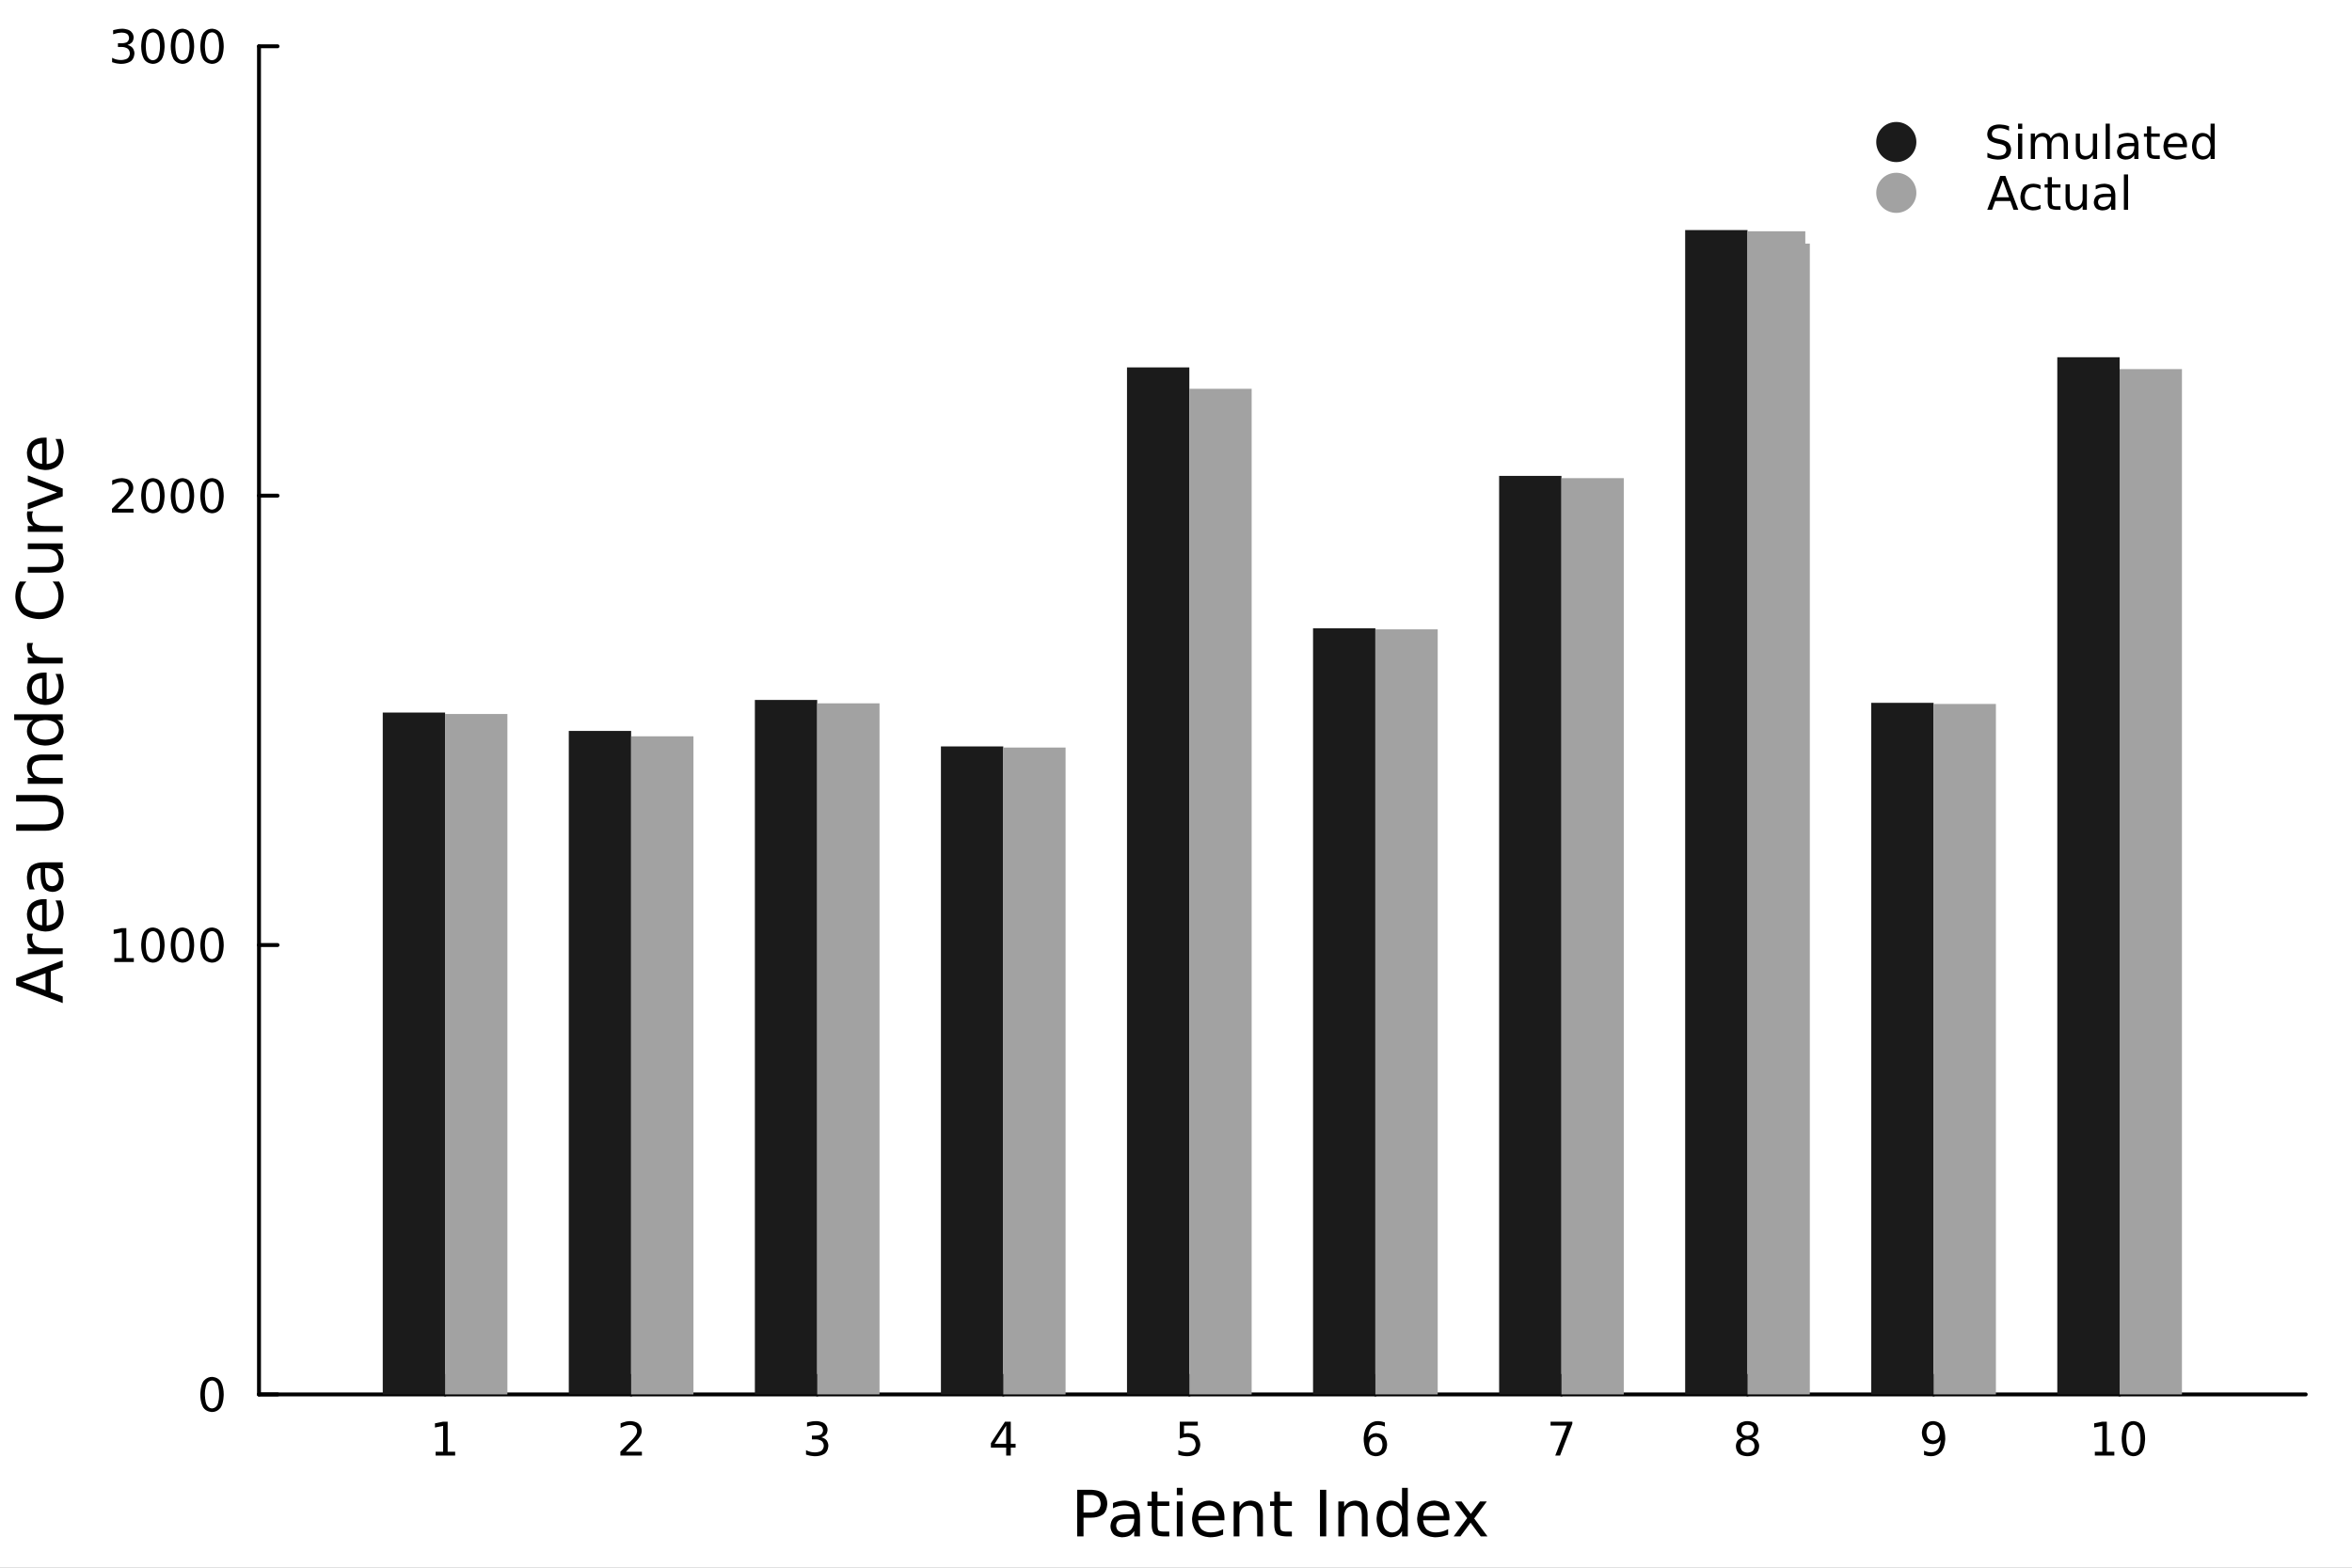 <svg xmlns="http://www.w3.org/2000/svg" xmlns:xlink="http://www.w3.org/1999/xlink" version="1.1" width="600pt" height="400pt" viewBox="0 0 600 400">
<rect x="0" y="0" width="600" height="400" fill="#808080" stroke="none"/>
<defs>
<clipPath id="clip_0">
<path transform="matrix(1,0,0,-1,0,400)" d="M0 0H600V400H0Z"/>
</clipPath>
<clipPath id="clip_1">
<path transform="matrix(1,0,0,-1,0,400)" d="M0 0H600V600H0Z"/>
</clipPath>
<clipPath id="clip_2">
<path transform="matrix(1,0,0,-1,0,400)" d="M0 0H600V600H0Z"/>
</clipPath>
<clipPath id="clip_3">
<path transform="matrix(1,0,0,-1,0,400)" d="M66.07 44.21H588.19V388.19H66.07Z"/>
</clipPath>
<clipPath id="clip_4">
<path transform="matrix(1,0,0,-1,0,400)" d="M66.07 44.21H588.19V388.19H66.07Z"/>
</clipPath>
<clipPath id="clip_5">
<path transform="matrix(1,0,0,-1,0,400)" d="M66.07 44.21H588.19V388.19H66.07Z"/>
</clipPath>
<clipPath id="clip_6">
<path transform="matrix(1,0,0,-1,0,400)" d="M66.07 44.21H588.19V388.19H66.07Z"/>
</clipPath>
<clipPath id="clip_7">
<path transform="matrix(1,0,0,-1,0,400)" d="M66.07 44.21H588.19V388.19H66.07Z"/>
</clipPath>
<clipPath id="clip_8">
<path transform="matrix(1,0,0,-1,0,400)" d="M66.07 44.21H588.19V388.19H66.07Z"/>
</clipPath>
<clipPath id="clip_9">
<path transform="matrix(1,0,0,-1,0,400)" d="M66.07 44.21H588.19V388.19H66.07Z"/>
</clipPath>
<clipPath id="clip_10">
<path transform="matrix(1,0,0,-1,0,400)" d="M66.07 44.21H588.19V388.19H66.07Z"/>
</clipPath>
<clipPath id="clip_11">
<path transform="matrix(1,0,0,-1,0,400)" d="M66.07 44.21H588.19V388.19H66.07Z"/>
</clipPath>
<clipPath id="clip_12">
<path transform="matrix(1,0,0,-1,0,400)" d="M66.07 44.21H588.19V388.19H66.07Z"/>
</clipPath>
<clipPath id="clip_13">
<path transform="matrix(1,0,0,-1,0,400)" d="M66.07 44.21H588.19V388.19H66.07Z"/>
</clipPath>
<clipPath id="clip_14">
<path transform="matrix(1,0,0,-1,0,400)" d="M66.07 44.21H588.19V388.19H66.07Z"/>
</clipPath>
<clipPath id="clip_15">
<path transform="matrix(1,0,0,-1,0,400)" d="M66.07 44.21H588.19V388.19H66.07Z"/>
</clipPath>
<clipPath id="clip_16">
<path transform="matrix(1,0,0,-1,0,400)" d="M66.07 44.21H588.19V388.19H66.07Z"/>
</clipPath>
<clipPath id="clip_17">
<path transform="matrix(1,0,0,-1,0,400)" d="M66.07 44.21H588.19V388.19H66.07Z"/>
</clipPath>
<clipPath id="clip_18">
<path transform="matrix(1,0,0,-1,0,400)" d="M66.07 44.21H588.19V388.19H66.07Z"/>
</clipPath>
<clipPath id="clip_19">
<path transform="matrix(1,0,0,-1,0,400)" d="M66.07 44.21H588.19V388.19H66.07Z"/>
</clipPath>
<clipPath id="clip_20">
<path transform="matrix(1,0,0,-1,0,400)" d="M66.07 44.21H588.19V388.19H66.07Z"/>
</clipPath>
<clipPath id="clip_21">
<path transform="matrix(1,0,0,-1,0,400)" d="M66.07 44.21H588.19V388.19H66.07Z"/>
</clipPath>
<clipPath id="clip_22">
<path transform="matrix(1,0,0,-1,0,400)" d="M66.07 44.21H588.19V388.19H66.07Z"/>
</clipPath>
<clipPath id="clip_23">
<path transform="matrix(1,0,0,-1,0,400)" d="M0 0H600V600H0Z"/>
</clipPath>
</defs>
<g clip-path="url(#clip_0)">
<g clip-path="url(#clip_1)">
<path transform="matrix(1,0,0,-1,0,400)" d="M0 0H600V400H0" fill="#ffffff" fill-rule="evenodd"/>
</g>
<g clip-path="url(#clip_2)">
<path transform="matrix(1,0,0,-1,0,400)" d="M66.07 44.21H588.19V388.19H66.07" fill="#ffffff" fill-rule="evenodd"/>
</g>
<path transform="matrix(1,0,0,-1,0,400)" stroke-width="1" stroke-linecap="round" stroke-linejoin="round" fill="none" stroke="#000000" d="M66.07 44.21H588.19"/>
<path transform="matrix(1,0,0,-1,0,400)" stroke-width="1" stroke-linecap="round" stroke-linejoin="round" fill="none" stroke="#000000" d="M113.54 44.21V48.93"/>
<path transform="matrix(1,0,0,-1,0,400)" stroke-width="1" stroke-linecap="round" stroke-linejoin="round" fill="none" stroke="#000000" d="M161 44.21V48.93"/>
<path transform="matrix(1,0,0,-1,0,400)" stroke-width="1" stroke-linecap="round" stroke-linejoin="round" fill="none" stroke="#000000" d="M208.47 44.21V48.93"/>
<path transform="matrix(1,0,0,-1,0,400)" stroke-width="1" stroke-linecap="round" stroke-linejoin="round" fill="none" stroke="#000000" d="M255.93 44.21V48.93"/>
<path transform="matrix(1,0,0,-1,0,400)" stroke-width="1" stroke-linecap="round" stroke-linejoin="round" fill="none" stroke="#000000" d="M303.4 44.21V48.93"/>
<path transform="matrix(1,0,0,-1,0,400)" stroke-width="1" stroke-linecap="round" stroke-linejoin="round" fill="none" stroke="#000000" d="M350.86 44.21V48.93"/>
<path transform="matrix(1,0,0,-1,0,400)" stroke-width="1" stroke-linecap="round" stroke-linejoin="round" fill="none" stroke="#000000" d="M398.33 44.21V48.93"/>
<path transform="matrix(1,0,0,-1,0,400)" stroke-width="1" stroke-linecap="round" stroke-linejoin="round" fill="none" stroke="#000000" d="M445.79 44.21V48.93"/>
<path transform="matrix(1,0,0,-1,0,400)" stroke-width="1" stroke-linecap="round" stroke-linejoin="round" fill="none" stroke="#000000" d="M493.26 44.21V48.93"/>
<path transform="matrix(1,0,0,-1,0,400)" stroke-width="1" stroke-linecap="round" stroke-linejoin="round" fill="none" stroke="#000000" d="M540.72 44.21V48.93"/>
<path transform="matrix(1,0,0,-1,0,400)" d="M111.13 29.59H113.04V36.18L110.96 35.76V36.83L113.03 37.25H114.2V29.59H116.11V28.61H111.13V29.59Z"/>
<path transform="matrix(1,0,0,-1,0,400)" d="M159.67 29.59H163.75V28.61H158.26V29.59C158.26 29.59 158.92 30.28 160.07 31.43 160.07 31.43 161.22 32.6 161.52 32.93 161.52 32.93 162.08 33.56 162.3 34 162.3 34 162.52 34.44 162.52 34.86 162.52 34.86 162.52 35.55 162.04 35.98 162.04 35.98 161.56 36.42 160.78 36.42 160.78 36.42 160.23 36.42 159.62 36.23 159.62 36.23 159.01 36.04 158.32 35.65V36.83C158.32 36.83 159.02 37.11 159.64 37.26 159.64 37.26 160.25 37.4 160.76 37.4 160.76 37.4 162.1 37.4 162.9 36.73 162.9 36.73 163.7 36.06 163.7 34.94 163.7 34.94 163.7 34.4 163.5 33.92 163.5 33.92 163.3 33.45 162.77 32.8 162.77 32.8 162.63 32.63 161.85 31.83 161.85 31.83 161.08 31.03 159.67 29.59Z"/>
<path transform="matrix(1,0,0,-1,0,400)" d="M209.53 33.26C209.53 33.26 210.37 33.08 210.84 32.52 210.84 32.52 211.31 31.95 211.31 31.12 211.31 31.12 211.31 29.84 210.43 29.14 210.43 29.14 209.55 28.44 207.93 28.44 207.93 28.44 207.39 28.44 206.81 28.55 206.81 28.55 206.24 28.65 205.62 28.87V29.99C205.62 29.99 206.11 29.71 206.69 29.57 206.69 29.57 207.27 29.42 207.9 29.42 207.9 29.42 209 29.42 209.57 29.86 209.57 29.86 210.15 30.29 210.15 31.12 210.15 31.12 210.15 31.88 209.61 32.31 209.61 32.31 209.08 32.74 208.12 32.74H207.12V33.7H208.17C208.17 33.7 209.03 33.7 209.49 34.04 209.49 34.04 209.95 34.39 209.95 35.04 209.95 35.04 209.95 35.71 209.47 36.06 209.47 36.06 209 36.42 208.12 36.42 208.12 36.42 207.64 36.42 207.09 36.31 207.09 36.31 206.54 36.21 205.88 35.99V37.03C205.88 37.03 206.55 37.22 207.13 37.31 207.13 37.31 207.71 37.4 208.23 37.4 208.23 37.4 209.56 37.4 210.33 36.79 210.33 36.79 211.11 36.19 211.11 35.16 211.11 35.16 211.11 34.44 210.7 33.95 210.7 33.95 210.29 33.45 209.53 33.26Z"/>
<path transform="matrix(1,0,0,-1,0,400)" d="M256.68 36.23 253.73 31.61H256.68V36.23M256.38 37.25H257.85V31.61H259.08V30.64H257.85V28.61H256.68V30.64H252.78V31.77L256.38 37.25Z"/>
<path transform="matrix(1,0,0,-1,0,400)" d="M300.97 37.25H305.56V36.26H302.04V34.14C302.04 34.14 302.29 34.23 302.55 34.27 302.55 34.27 302.8 34.32 303.06 34.32 303.06 34.32 304.5 34.32 305.35 33.52 305.35 33.52 306.19 32.73 306.19 31.38 306.19 31.38 306.19 29.98 305.32 29.21 305.32 29.21 304.46 28.44 302.88 28.44 302.88 28.44 302.33 28.44 301.77 28.53 301.77 28.53 301.2 28.62 300.6 28.81V29.98C300.6 29.98 301.12 29.7 301.68 29.56 301.68 29.56 302.23 29.42 302.85 29.42 302.85 29.42 303.85 29.42 304.44 29.95 304.44 29.95 305.02 30.47 305.02 31.38 305.02 31.38 305.02 32.28 304.44 32.81 304.44 32.81 303.85 33.33 302.85 33.33 302.85 33.33 302.39 33.33 301.92 33.23 301.92 33.23 301.45 33.12 300.97 32.9V37.25Z"/>
<path transform="matrix(1,0,0,-1,0,400)" d="M350.96 33.39C350.96 33.39 350.18 33.39 349.71 32.85 349.71 32.85 349.26 32.31 349.26 31.38 349.26 31.38 349.26 30.45 349.71 29.9 349.71 29.9 350.18 29.36 350.96 29.36 350.96 29.36 351.75 29.36 352.21 29.9 352.21 29.9 352.67 30.45 352.67 31.38 352.67 31.38 352.67 32.31 352.21 32.85 352.21 32.85 351.75 33.39 350.96 33.39M353.28 37.05V35.99C353.28 35.99 352.85 36.2 352.39 36.31 352.39 36.31 351.95 36.42 351.51 36.42 351.51 36.42 350.35 36.42 349.74 35.64 349.74 35.64 349.13 34.86 349.04 33.28 349.04 33.28 349.38 33.78 349.9 34.04 349.9 34.04 350.41 34.32 351.03 34.32 351.03 34.32 352.34 34.32 353.09 33.52 353.09 33.52 353.85 32.74 353.85 31.38 353.85 31.38 353.85 30.05 353.06 29.24 353.06 29.24 352.27 28.44 350.96 28.44 350.96 28.44 349.47 28.44 348.67 29.58 348.67 29.58 347.88 30.73 347.88 32.92 347.88 32.92 347.88 34.96 348.85 36.18 348.85 36.18 349.82 37.4 351.46 37.4 351.46 37.4 351.9 37.4 352.35 37.31 352.35 37.31 352.8 37.23 353.28 37.05Z"/>
<path transform="matrix(1,0,0,-1,0,400)" d="M395.55 37.25H401.11V36.75L397.97 28.61H396.75L399.7 36.26H395.55V37.25Z"/>
<path transform="matrix(1,0,0,-1,0,400)" d="M445.79 32.71C445.79 32.71 444.96 32.71 444.48 32.26 444.48 32.26 444.01 31.82 444.01 31.04 444.01 31.04 444.01 30.25 444.48 29.81 444.48 29.81 444.96 29.36 445.79 29.36 445.79 29.36 446.63 29.36 447.11 29.81 447.11 29.81 447.59 30.26 447.59 31.04 447.59 31.04 447.59 31.82 447.11 32.26 447.11 32.26 446.63 32.71 445.79 32.71M444.62 33.21C444.62 33.21 443.87 33.39 443.45 33.91 443.45 33.91 443.03 34.42 443.03 35.16 443.03 35.16 443.03 36.2 443.77 36.8 443.77 36.8 444.51 37.4 445.79 37.4 445.79 37.4 447.08 37.4 447.82 36.8 447.82 36.8 448.55 36.2 448.55 35.16 448.55 35.16 448.55 34.42 448.13 33.91 448.13 33.91 447.71 33.39 446.97 33.21 446.97 33.21 447.81 33.01 448.28 32.44 448.28 32.44 448.76 31.86 448.76 31.04 448.76 31.04 448.76 29.78 447.99 29.11 447.99 29.11 447.22 28.44 445.79 28.44 445.79 28.44 444.36 28.44 443.59 29.11 443.59 29.11 442.83 29.78 442.83 31.04 442.83 31.04 442.83 31.86 443.3 32.44 443.3 32.44 443.78 33.01 444.62 33.21M444.2 35.05C444.2 35.05 444.2 34.38 444.61 34 444.61 34 445.04 33.63 445.79 33.63 445.79 33.63 446.55 33.63 446.97 34 446.97 34 447.4 34.38 447.4 35.05 447.4 35.05 447.4 35.72 446.97 36.1 446.97 36.1 446.55 36.48 445.79 36.48 445.79 36.48 445.04 36.48 444.61 36.1 444.61 36.1 444.2 35.72 444.2 35.05Z"/>
<path transform="matrix(1,0,0,-1,0,400)" d="M490.83 28.78V29.85C490.83 29.85 491.27 29.64 491.73 29.53 491.73 29.53 492.18 29.42 492.61 29.42 492.61 29.42 493.77 29.42 494.38 30.2 494.38 30.2 494.99 30.98 495.08 32.56 495.08 32.56 494.74 32.07 494.23 31.8 494.23 31.8 493.71 31.53 493.08 31.53 493.08 31.53 491.79 31.53 491.03 32.31 491.03 32.31 490.28 33.1 490.28 34.46 490.28 34.46 490.28 35.79 491.07 36.6 491.07 36.6 491.85 37.4 493.16 37.4 493.16 37.4 494.66 37.4 495.45 36.25 495.45 36.25 496.24 35.1 496.24 32.92 496.24 32.92 496.24 30.87 495.27 29.65 495.27 29.65 494.3 28.44 492.66 28.44 492.66 28.44 492.22 28.44 491.77 28.52 491.77 28.52 491.32 28.61 490.83 28.78M493.16 32.45C493.16 32.45 493.95 32.45 494.4 32.99 494.4 32.99 494.87 33.52 494.87 34.46 494.87 34.46 494.87 35.39 494.4 35.93 494.4 35.93 493.95 36.48 493.16 36.48 493.16 36.48 492.37 36.48 491.91 35.93 491.91 35.93 491.45 35.39 491.45 34.46 491.45 34.46 491.45 33.52 491.91 32.99 491.91 32.99 492.37 32.45 493.16 32.45Z"/>
<path transform="matrix(1,0,0,-1,0,400)" d="M534.4 29.59H536.31V36.18L534.23 35.76V36.83L536.29 37.25H537.46V29.59H539.37V28.61H534.4V29.59Z"/>
<path transform="matrix(1,0,0,-1,0,400)" d="M544.23 36.48C544.23 36.48 543.33 36.48 542.87 35.58 542.87 35.58 542.42 34.7 542.42 32.92 542.42 32.92 542.42 31.14 542.87 30.25 542.87 30.25 543.33 29.36 544.23 29.36 544.23 29.36 545.14 29.36 545.59 30.25 545.59 30.25 546.05 31.14 546.05 32.92 546.05 32.92 546.05 34.7 545.59 35.58 545.59 35.58 545.14 36.48 544.23 36.48M544.23 37.4C544.23 37.4 545.69 37.4 546.45 36.25 546.45 36.25 547.22 35.1 547.22 32.92 547.22 32.92 547.22 30.73 546.45 29.58 546.45 29.58 545.69 28.44 544.23 28.44 544.23 28.44 542.78 28.44 542.01 29.58 542.01 29.58 541.25 30.73 541.25 32.92 541.25 32.92 541.25 35.1 542.01 36.25 542.01 36.25 542.78 37.4 544.23 37.4Z"/>
<path transform="matrix(1,0,0,-1,0,400)" d="M276.41 18.55V14.08H278.43C278.43 14.08 279.55 14.08 280.17 14.67 280.17 14.67 280.78 15.25 280.78 16.32 280.78 16.32 280.78 17.39 280.17 17.97 280.17 17.97 279.55 18.55 278.43 18.55H276.41M274.8 19.87H278.43C278.43 19.87 280.43 19.87 281.45 18.96 281.45 18.96 282.47 18.06 282.47 16.32 282.47 16.32 282.47 14.56 281.45 13.66 281.45 13.66 280.43 12.76 278.43 12.76H276.41V7.99H274.8V19.87Z"/>
<path transform="matrix(1,0,0,-1,0,400)" d="M287.89 12.47C287.89 12.47 286.11 12.47 285.43 12.06 285.43 12.06 284.74 11.66 284.74 10.68 284.74 10.68 284.74 9.9 285.25 9.44 285.25 9.44 285.77 8.98 286.65 8.98 286.65 8.98 287.87 8.98 288.6 9.84 288.6 9.84 289.34 10.71 289.34 12.14V12.47H287.89M290.81 13.07V7.99H289.34V9.34C289.34 9.34 288.84 8.53 288.09 8.14 288.09 8.14 287.34 7.76 286.26 7.76 286.26 7.76 284.89 7.76 284.08 8.52 284.08 8.52 283.28 9.29 283.28 10.58 283.28 10.58 283.28 12.09 284.28 12.85 284.28 12.85 285.29 13.61 287.29 13.61H289.34V13.76C289.34 13.76 289.34 14.77 288.67 15.32 288.67 15.32 288.01 15.87 286.81 15.87 286.81 15.87 286.05 15.87 285.32 15.69 285.32 15.69 284.6 15.51 283.93 15.14V16.5C283.93 16.5 284.73 16.81 285.49 16.96 285.49 16.96 286.25 17.12 286.96 17.12 286.96 17.12 288.9 17.12 289.85 16.11 289.85 16.11 290.81 15.11 290.81 13.07Z"/>
<path transform="matrix(1,0,0,-1,0,400)" d="M295.27 19.43V16.9H298.29V15.76H295.27V10.93C295.27 10.93 295.27 9.84 295.56 9.52 295.56 9.52 295.87 9.21 296.78 9.21H298.29V7.99H296.78C296.78 7.99 295.09 7.99 294.44 8.62 294.44 8.62 293.8 9.25 293.8 10.93V15.76H292.72V16.9H293.8V19.43H295.27Z"/>
<path transform="matrix(1,0,0,-1,0,400)" d="M300.21 16.9H301.68V7.99H300.21V16.9M300.21 20.37H301.68V18.52H300.21V20.37Z"/>
<path transform="matrix(1,0,0,-1,0,400)" d="M312.36 12.81V12.09H305.63C305.63 12.09 305.73 10.58 306.54 9.79 306.54 9.79 307.36 9 308.81 9 308.81 9 309.66 9 310.44 9.21 310.44 9.21 311.24 9.41 312.02 9.83V8.44C312.02 8.44 311.23 8.11 310.4 7.93 310.4 7.93 309.58 7.76 308.73 7.76 308.73 7.76 306.59 7.76 305.34 9 305.34 9 304.1 10.24 304.1 12.36 304.1 12.36 304.1 14.55 305.28 15.83 305.28 15.83 306.47 17.12 308.47 17.12 308.47 17.12 310.27 17.12 311.31 15.95 311.31 15.95 312.36 14.8 312.36 12.81M310.9 13.24C310.9 13.24 310.88 14.44 310.22 15.16 310.22 15.16 309.57 15.87 308.49 15.87 308.49 15.87 307.26 15.87 306.52 15.18 306.52 15.18 305.79 14.49 305.68 13.23L310.9 13.24Z"/>
<path transform="matrix(1,0,0,-1,0,400)" d="M322.17 13.37V7.99H320.71V13.32C320.71 13.32 320.71 14.59 320.22 15.21 320.22 15.21 319.72 15.84 318.74 15.84 318.74 15.84 317.55 15.84 316.87 15.09 316.87 15.09 316.18 14.33 316.18 13.03V7.99H314.71V16.9H316.18V15.52C316.18 15.52 316.71 16.32 317.41 16.72 317.41 16.72 318.13 17.12 319.06 17.12 319.06 17.12 320.6 17.12 321.39 16.16 321.39 16.16 322.17 15.21 322.17 13.37Z"/>
<path transform="matrix(1,0,0,-1,0,400)" d="M326.54 19.43V16.9H329.56V15.76H326.54V10.93C326.54 10.93 326.54 9.84 326.84 9.52 326.84 9.52 327.14 9.21 328.05 9.21H329.56V7.99H328.05C328.05 7.99 326.36 7.99 325.71 8.62 325.71 8.62 325.07 9.25 325.07 10.93V15.76H324V16.9H325.07V19.43H326.54Z"/>
<path transform="matrix(1,0,0,-1,0,400)" d="M336.73 19.87H338.33V7.99H336.73V19.87Z"/>
<path transform="matrix(1,0,0,-1,0,400)" d="M348.88 13.37V7.99H347.41V13.32C347.41 13.32 347.41 14.59 346.92 15.21 346.92 15.21 346.43 15.84 345.44 15.84 345.44 15.84 344.25 15.84 343.57 15.09 343.57 15.09 342.89 14.33 342.89 13.03V7.99H341.41V16.9H342.89V15.52C342.89 15.52 343.41 16.32 344.12 16.72 344.12 16.72 344.84 17.12 345.77 17.12 345.77 17.12 347.3 17.12 348.09 16.16 348.09 16.16 348.88 15.21 348.88 13.37Z"/>
<path transform="matrix(1,0,0,-1,0,400)" d="M357.66 15.55V20.37H359.13V7.99H357.66V9.33C357.66 9.33 357.2 8.53 356.49 8.14 356.49 8.14 355.79 7.76 354.81 7.76 354.81 7.76 353.19 7.76 352.17 9.05 352.17 9.05 351.16 10.34 351.16 12.44 351.16 12.44 351.16 14.54 352.17 15.83 352.17 15.83 353.19 17.12 354.81 17.12 354.81 17.12 355.79 17.12 356.49 16.73 356.49 16.73 357.2 16.34 357.66 15.55M352.67 12.44C352.67 12.44 352.67 10.82 353.33 9.9 353.33 9.9 354 8.98 355.16 8.98 355.16 8.98 356.33 8.98 356.99 9.9 356.99 9.9 357.66 10.82 357.66 12.44 357.66 12.44 357.66 14.05 356.99 14.97 356.99 14.97 356.33 15.89 355.16 15.89 355.16 15.89 354 15.89 353.33 14.97 353.33 14.97 352.67 14.05 352.67 12.44Z"/>
<path transform="matrix(1,0,0,-1,0,400)" d="M369.76 12.81V12.09H363.03C363.03 12.09 363.13 10.58 363.94 9.79 363.94 9.79 364.76 9 366.22 9 366.22 9 367.06 9 367.85 9.21 367.85 9.21 368.64 9.41 369.42 9.83V8.44C369.42 8.44 368.63 8.11 367.81 7.93 367.81 7.93 366.98 7.76 366.13 7.76 366.13 7.76 364 7.76 362.75 9 362.75 9 361.51 10.24 361.51 12.36 361.51 12.36 361.51 14.55 362.68 15.83 362.68 15.83 363.87 17.12 365.87 17.12 365.87 17.12 367.67 17.12 368.71 15.95 368.71 15.95 369.76 14.8 369.76 12.81M368.3 13.24C368.3 13.24 368.28 14.44 367.62 15.16 367.62 15.16 366.97 15.87 365.89 15.87 365.89 15.87 364.66 15.87 363.92 15.18 363.92 15.18 363.19 14.49 363.08 13.23L368.3 13.24Z"/>
<path transform="matrix(1,0,0,-1,0,400)" d="M379.29 16.9 376.07 12.56 379.46 7.99H377.73L375.14 11.49 372.54 7.99H370.82L374.28 12.65 371.11 16.9H372.84L375.2 13.73 377.56 16.9H379.29Z"/>
<path transform="matrix(1,0,0,-1,0,400)" stroke-width="1" stroke-linecap="round" stroke-linejoin="round" fill="none" stroke="#000000" d="M66.07 44.21V388.19"/>
<path transform="matrix(1,0,0,-1,0,400)" stroke-width="1" stroke-linecap="round" stroke-linejoin="round" fill="none" stroke="#000000" d="M66.07 44.21H70.8"/>
<path transform="matrix(1,0,0,-1,0,400)" stroke-width="1" stroke-linecap="round" stroke-linejoin="round" fill="none" stroke="#000000" d="M66.07 158.87H70.8"/>
<path transform="matrix(1,0,0,-1,0,400)" stroke-width="1" stroke-linecap="round" stroke-linejoin="round" fill="none" stroke="#000000" d="M66.07 273.53H70.8"/>
<path transform="matrix(1,0,0,-1,0,400)" stroke-width="1" stroke-linecap="round" stroke-linejoin="round" fill="none" stroke="#000000" d="M66.07 388.19H70.8"/>
<path transform="matrix(1,0,0,-1,0,400)" d="M54.09 47.76C54.09 47.76 53.18 47.76 52.73 46.86 52.73 46.86 52.27 45.98 52.27 44.2 52.27 44.2 52.27 42.42 52.73 41.53 52.73 41.53 53.18 40.64 54.09 40.64 54.09 40.64 54.99 40.64 55.45 41.53 55.45 41.53 55.9 42.42 55.9 44.2 55.9 44.2 55.9 45.98 55.45 46.86 55.45 46.86 54.99 47.76 54.09 47.76M54.09 48.68C54.09 48.68 55.54 48.68 56.3 47.53 56.3 47.53 57.07 46.38 57.07 44.2 57.07 44.2 57.07 42.01 56.3 40.86 56.3 40.86 55.54 39.72 54.09 39.72 54.09 39.72 52.63 39.72 51.86 40.86 51.86 40.86 51.1 42.01 51.1 44.2 51.1 44.2 51.1 46.38 51.86 47.53 51.86 47.53 52.63 48.68 54.09 48.68Z"/>
<path transform="matrix(1,0,0,-1,0,400)" d="M29.17 155.53H31.08V162.12L29 161.7V162.77L31.07 163.19H32.23V155.53H34.14V154.55H29.17V155.53Z"/>
<path transform="matrix(1,0,0,-1,0,400)" d="M39 162.42C39 162.42 38.1 162.42 37.64 161.53 37.64 161.53 37.19 160.64 37.19 158.86 37.19 158.86 37.19 157.08 37.64 156.19 37.64 156.19 38.1 155.3 39 155.3 39 155.3 39.91 155.3 40.36 156.19 40.36 156.19 40.82 157.08 40.82 158.86 40.82 158.86 40.82 160.64 40.36 161.53 40.36 161.53 39.91 162.42 39 162.42M39 163.34C39 163.34 40.46 163.34 41.22 162.19 41.22 162.19 41.99 161.05 41.99 158.86 41.99 158.86 41.99 156.68 41.22 155.52 41.22 155.52 40.46 154.38 39 154.38 39 154.38 37.55 154.38 36.78 155.52 36.78 155.52 36.02 156.68 36.02 158.86 36.02 158.86 36.02 161.05 36.78 162.19 36.78 162.19 37.55 163.34 39 163.34Z"/>
<path transform="matrix(1,0,0,-1,0,400)" d="M46.55 162.42C46.55 162.42 45.64 162.42 45.19 161.53 45.19 161.53 44.73 160.64 44.73 158.86 44.73 158.86 44.73 157.08 45.19 156.19 45.19 156.19 45.64 155.3 46.55 155.3 46.55 155.3 47.45 155.3 47.91 156.19 47.91 156.19 48.36 157.08 48.36 158.86 48.36 158.86 48.36 160.64 47.91 161.53 47.91 161.53 47.45 162.42 46.55 162.42M46.55 163.34C46.55 163.34 48 163.34 48.76 162.19 48.76 162.19 49.53 161.05 49.53 158.86 49.53 158.86 49.53 156.68 48.76 155.52 48.76 155.52 48 154.38 46.55 154.38 46.55 154.38 45.09 154.38 44.32 155.52 44.32 155.52 43.56 156.68 43.56 158.86 43.56 158.86 43.56 161.05 44.32 162.19 44.32 162.19 45.09 163.34 46.55 163.34Z"/>
<path transform="matrix(1,0,0,-1,0,400)" d="M54.09 162.42C54.09 162.42 53.18 162.42 52.73 161.53 52.73 161.53 52.27 160.64 52.27 158.86 52.27 158.86 52.27 157.08 52.73 156.19 52.73 156.19 53.18 155.3 54.09 155.3 54.09 155.3 54.99 155.3 55.45 156.19 55.45 156.19 55.9 157.08 55.9 158.86 55.9 158.86 55.9 160.64 55.45 161.53 55.45 161.53 54.99 162.42 54.09 162.42M54.09 163.34C54.09 163.34 55.54 163.34 56.3 162.19 56.3 162.19 57.07 161.05 57.07 158.86 57.07 158.86 57.07 156.68 56.3 155.52 56.3 155.52 55.54 154.38 54.09 154.38 54.09 154.38 52.63 154.38 51.86 155.52 51.86 155.52 51.1 156.68 51.1 158.86 51.1 158.86 51.1 161.05 51.86 162.19 51.86 162.19 52.63 163.34 54.09 163.34Z"/>
<path transform="matrix(1,0,0,-1,0,400)" d="M29.97 270.19H34.05V269.21H28.57V270.19C28.57 270.19 29.23 270.88 30.38 272.04 30.38 272.04 31.53 273.2 31.82 273.54 31.82 273.54 32.38 274.17 32.6 274.6 32.6 274.6 32.83 275.04 32.83 275.46 32.83 275.46 32.83 276.15 32.34 276.59 32.34 276.59 31.86 277.02 31.09 277.02 31.09 277.02 30.54 277.02 29.92 276.83 29.92 276.83 29.32 276.64 28.62 276.25V277.43C28.62 277.43 29.33 277.71 29.94 277.86 29.94 277.86 30.56 278 31.07 278 31.07 278 32.41 278 33.21 277.33 33.21 277.33 34 276.66 34 275.54 34 275.54 34 275.01 33.8 274.53 33.8 274.53 33.61 274.05 33.08 273.4 33.08 273.4 32.93 273.24 32.16 272.43 32.16 272.43 31.38 271.63 29.97 270.19Z"/>
<path transform="matrix(1,0,0,-1,0,400)" d="M39 277.08C39 277.08 38.1 277.08 37.64 276.19 37.64 276.19 37.19 275.3 37.19 273.52 37.19 273.52 37.19 271.74 37.64 270.85 37.64 270.85 38.1 269.97 39 269.97 39 269.97 39.91 269.97 40.36 270.85 40.36 270.85 40.82 271.74 40.82 273.52 40.82 273.52 40.82 275.3 40.36 276.19 40.36 276.19 39.91 277.08 39 277.08M39 278C39 278 40.46 278 41.22 276.85 41.22 276.85 41.99 275.71 41.99 273.52 41.99 273.52 41.99 271.34 41.22 270.19 41.22 270.19 40.46 269.04 39 269.04 39 269.04 37.55 269.04 36.78 270.19 36.78 270.19 36.02 271.34 36.02 273.52 36.02 273.52 36.02 275.71 36.78 276.85 36.78 276.85 37.55 278 39 278Z"/>
<path transform="matrix(1,0,0,-1,0,400)" d="M46.55 277.08C46.55 277.08 45.64 277.08 45.19 276.19 45.19 276.19 44.73 275.3 44.73 273.52 44.73 273.52 44.73 271.74 45.19 270.85 45.19 270.85 45.64 269.97 46.55 269.97 46.55 269.97 47.45 269.97 47.91 270.85 47.91 270.85 48.36 271.74 48.36 273.52 48.36 273.52 48.36 275.3 47.91 276.19 47.91 276.19 47.45 277.08 46.55 277.08M46.55 278C46.55 278 48 278 48.76 276.85 48.76 276.85 49.53 275.71 49.53 273.52 49.53 273.52 49.53 271.34 48.76 270.19 48.76 270.19 48 269.04 46.55 269.04 46.55 269.04 45.09 269.04 44.32 270.19 44.32 270.19 43.56 271.34 43.56 273.52 43.56 273.52 43.56 275.71 44.32 276.85 44.32 276.85 45.09 278 46.55 278Z"/>
<path transform="matrix(1,0,0,-1,0,400)" d="M54.09 277.08C54.09 277.08 53.18 277.08 52.73 276.19 52.73 276.19 52.27 275.3 52.27 273.52 52.27 273.52 52.27 271.74 52.73 270.85 52.73 270.85 53.18 269.97 54.09 269.97 54.09 269.97 54.99 269.97 55.45 270.85 55.45 270.85 55.9 271.74 55.9 273.52 55.9 273.52 55.9 275.3 55.45 276.19 55.45 276.19 54.99 277.08 54.09 277.08M54.09 278C54.09 278 55.54 278 56.3 276.85 56.3 276.85 57.07 275.71 57.07 273.52 57.07 273.52 57.07 271.34 56.3 270.19 56.3 270.19 55.54 269.04 54.09 269.04 54.09 269.04 52.63 269.04 51.86 270.19 51.86 270.19 51.1 271.34 51.1 273.52 51.1 273.52 51.1 275.71 51.86 276.85 51.86 276.85 52.63 278 54.09 278Z"/>
<path transform="matrix(1,0,0,-1,0,400)" d="M32.51 388.53C32.51 388.53 33.35 388.35 33.81 387.78 33.81 387.78 34.29 387.21 34.29 386.38 34.29 386.38 34.29 385.1 33.41 384.4 33.41 384.4 32.53 383.7 30.91 383.7 30.91 383.7 30.36 383.7 29.79 383.81 29.79 383.81 29.21 383.92 28.6 384.13V385.26C28.6 385.26 29.09 384.97 29.66 384.83 29.66 384.83 30.24 384.68 30.87 384.68 30.87 384.68 31.97 384.68 32.55 385.12 32.55 385.12 33.13 385.55 33.13 386.38 33.13 386.38 33.13 387.14 32.59 387.57 32.59 387.57 32.05 388.01 31.1 388.01H30.09V388.97H31.15C31.15 388.97 32.01 388.97 32.47 389.31 32.47 389.31 32.92 389.66 32.92 390.3 32.92 390.3 32.92 390.97 32.45 391.32 32.45 391.32 31.98 391.68 31.1 391.68 31.1 391.68 30.62 391.68 30.07 391.58 30.07 391.58 29.52 391.47 28.86 391.25V392.29C28.86 392.29 29.53 392.48 30.1 392.57 30.1 392.57 30.69 392.67 31.2 392.67 31.2 392.67 32.53 392.67 33.31 392.06 33.31 392.06 34.09 391.46 34.09 390.43 34.09 390.43 34.09 389.71 33.67 389.21 33.67 389.21 33.26 388.72 32.51 388.53Z"/>
<path transform="matrix(1,0,0,-1,0,400)" d="M39 391.74C39 391.74 38.1 391.74 37.64 390.85 37.64 390.85 37.19 389.96 37.19 388.18 37.19 388.18 37.19 386.4 37.64 385.51 37.64 385.51 38.1 384.63 39 384.63 39 384.63 39.91 384.63 40.36 385.51 40.36 385.51 40.82 386.4 40.82 388.18 40.82 388.18 40.82 389.96 40.36 390.85 40.36 390.85 39.91 391.74 39 391.74M39 392.67C39 392.67 40.46 392.67 41.22 391.51 41.22 391.51 41.99 390.37 41.99 388.18 41.99 388.18 41.99 386 41.22 384.85 41.22 384.85 40.46 383.7 39 383.7 39 383.7 37.55 383.7 36.78 384.85 36.78 384.85 36.02 386 36.02 388.18 36.02 388.18 36.02 390.37 36.78 391.51 36.78 391.51 37.55 392.67 39 392.67Z"/>
<path transform="matrix(1,0,0,-1,0,400)" d="M46.55 391.74C46.55 391.74 45.64 391.74 45.19 390.85 45.19 390.85 44.73 389.96 44.73 388.18 44.73 388.18 44.73 386.4 45.19 385.51 45.19 385.51 45.64 384.63 46.55 384.63 46.55 384.63 47.45 384.63 47.91 385.51 47.91 385.51 48.36 386.4 48.36 388.18 48.36 388.18 48.36 389.96 47.91 390.85 47.91 390.85 47.45 391.74 46.55 391.74M46.55 392.67C46.55 392.67 48 392.67 48.76 391.51 48.76 391.51 49.53 390.37 49.53 388.18 49.53 388.18 49.53 386 48.76 384.85 48.76 384.85 48 383.7 46.55 383.7 46.55 383.7 45.09 383.7 44.32 384.85 44.32 384.85 43.56 386 43.56 388.18 43.56 388.18 43.56 390.37 44.32 391.51 44.32 391.51 45.09 392.67 46.55 392.67Z"/>
<path transform="matrix(1,0,0,-1,0,400)" d="M54.09 391.74C54.09 391.74 53.18 391.74 52.73 390.85 52.73 390.85 52.27 389.96 52.27 388.18 52.27 388.18 52.27 386.4 52.73 385.51 52.73 385.51 53.18 384.63 54.09 384.63 54.09 384.63 54.99 384.63 55.45 385.51 55.45 385.51 55.9 386.4 55.9 388.18 55.9 388.18 55.9 389.96 55.45 390.85 55.45 390.85 54.99 391.74 54.09 391.74M54.09 392.67C54.09 392.67 55.54 392.67 56.3 391.51 56.3 391.51 57.07 390.37 57.07 388.18 57.07 388.18 57.07 386 56.3 384.85 56.3 384.85 55.54 383.7 54.09 383.7 54.09 383.7 52.63 383.7 51.86 384.85 51.86 384.85 51.1 386 51.1 388.18 51.1 388.18 51.1 390.37 51.86 391.51 51.86 391.51 52.63 392.67 54.09 392.67Z"/>
<path transform="matrix(1,0,0,-1,0,400)" d="M5.7 149.5 11.62 147.32V151.69L5.7 149.5M4.12 148.6V150.42L16 154.95V153.28L12.95 152.19V146.84L16 145.76V144.06L4.12 148.6Z"/>
<path transform="matrix(1,0,0,-1,0,400)" d="M8.46 161.78C8.46 161.78 8.31 161.54 8.25 161.24 8.25 161.24 8.18 160.95 8.18 160.6 8.18 160.6 8.18 159.36 8.99 158.69 8.99 158.69 9.79 158.03 11.31 158.03H16V156.56H7.09V158.03H8.47C8.47 158.03 7.66 158.5 7.27 159.24 7.27 159.24 6.87 159.98 6.87 161.03 6.87 161.03 6.87 161.19 6.9 161.37 6.9 161.37 6.91 161.55 6.95 161.77L8.46 161.78Z"/>
<path transform="matrix(1,0,0,-1,0,400)" d="M11.18 170.58H11.9V163.85C11.9 163.85 13.41 163.95 14.2 164.76 14.2 164.76 14.99 165.58 14.99 167.03 14.99 167.03 14.99 167.88 14.78 168.67 14.78 168.67 14.58 169.46 14.16 170.24H15.55C15.55 170.24 15.88 169.45 16.06 168.63 16.06 168.63 16.23 167.8 16.23 166.95 16.23 166.95 16.23 164.81 14.99 163.56 14.99 163.56 13.75 162.32 11.63 162.32 11.63 162.32 9.44 162.32 8.16 163.5 8.16 163.5 6.87 164.69 6.87 166.69 6.87 166.69 6.87 168.49 8.04 169.53 8.04 169.53 9.19 170.58 11.18 170.58M10.75 169.12C10.75 169.12 9.55 169.1 8.83 168.44 8.83 168.44 8.12 167.79 8.12 166.71 8.12 166.71 8.12 165.48 8.81 164.74 8.81 164.74 9.5 164.01 10.76 163.9L10.75 169.12Z"/>
<path transform="matrix(1,0,0,-1,0,400)" d="M11.52 177.04C11.52 177.04 11.52 175.26 11.93 174.58 11.93 174.58 12.33 173.89 13.31 173.89 13.31 173.89 14.09 173.89 14.55 174.4 14.55 174.4 15.01 174.92 15.01 175.8 15.01 175.8 15.01 177.02 14.15 177.75 14.15 177.75 13.28 178.49 11.85 178.49H11.52V177.04M10.92 179.96H16V178.49H14.65C14.65 178.49 15.46 177.99 15.85 177.24 15.85 177.24 16.23 176.49 16.23 175.41 16.23 175.41 16.23 174.04 15.47 173.23 15.47 173.23 14.7 172.43 13.41 172.43 13.41 172.43 11.9 172.43 11.14 173.43 11.14 173.43 10.38 174.44 10.38 176.44V178.49H10.23C10.23 178.49 9.22 178.49 8.67 177.82 8.67 177.82 8.12 177.16 8.12 175.96 8.12 175.96 8.12 175.2 8.3 174.47 8.3 174.47 8.48 173.75 8.85 173.08H7.49C7.49 173.08 7.18 173.88 7.03 174.64 7.03 174.64 6.87 175.4 6.87 176.11 6.87 176.11 6.87 178.05 7.88 179 7.88 179 8.88 179.96 10.92 179.96Z"/>
<path transform="matrix(1,0,0,-1,0,400)" d="M4.12 188.03V189.65H11.34C11.34 189.65 13.25 189.65 14.09 190.34 14.09 190.34 14.93 191.03 14.93 192.58 14.93 192.58 14.93 194.13 14.09 194.82 14.09 194.82 13.25 195.51 11.34 195.51H4.12V197.13H11.54C11.54 197.13 13.86 197.13 15.05 195.97 15.05 195.97 16.23 194.83 16.23 192.58 16.23 192.58 16.23 190.33 15.05 189.18 15.05 189.18 13.86 188.03 11.54 188.03H4.12Z"/>
<path transform="matrix(1,0,0,-1,0,400)" d="M10.62 207.49H16V206.02H10.67C10.67 206.02 9.4 206.02 8.78 205.53 8.78 205.53 8.15 205.04 8.15 204.05 8.15 204.05 8.15 202.86 8.9 202.18 8.9 202.18 9.66 201.5 10.96 201.5H16V200.02H7.09V201.5H8.47C8.47 201.5 7.67 202.02 7.27 202.73 7.27 202.73 6.87 203.45 6.87 204.38 6.87 204.38 6.87 205.91 7.83 206.7 7.83 206.7 8.78 207.49 10.62 207.49Z"/>
<path transform="matrix(1,0,0,-1,0,400)" d="M8.44 216.27H3.62V217.74H16V216.27H14.66C14.66 216.27 15.46 215.81 15.85 215.1 15.85 215.1 16.23 214.4 16.23 213.42 16.23 213.42 16.23 211.8 14.94 210.78 14.94 210.78 13.65 209.77 11.55 209.77 11.55 209.77 9.45 209.77 8.16 210.78 8.16 210.78 6.87 211.8 6.87 213.42 6.87 213.42 6.87 214.4 7.26 215.1 7.26 215.1 7.65 215.81 8.44 216.27M11.55 211.28C11.55 211.28 13.17 211.28 14.09 211.94 14.09 211.94 15.01 212.61 15.01 213.77 15.01 213.77 15.01 214.94 14.09 215.6 14.09 215.6 13.17 216.27 11.55 216.27 11.55 216.27 9.94 216.27 9.02 215.6 9.02 215.6 8.1 214.94 8.1 213.77 8.1 213.77 8.1 212.61 9.02 211.94 9.02 211.94 9.94 211.28 11.55 211.28Z"/>
<path transform="matrix(1,0,0,-1,0,400)" d="M11.18 228.38H11.9V221.64C11.9 221.64 13.41 221.74 14.2 222.55 14.2 222.55 14.99 223.37 14.99 224.83 14.99 224.83 14.99 225.67 14.78 226.46 14.78 226.46 14.58 227.25 14.16 228.03H15.55C15.55 228.03 15.88 227.25 16.06 226.42 16.06 226.42 16.23 225.59 16.23 224.74 16.23 224.74 16.23 222.61 14.99 221.36 14.99 221.36 13.75 220.12 11.63 220.12 11.63 220.12 9.44 220.12 8.16 221.29 8.16 221.29 6.87 222.48 6.87 224.48 6.87 224.48 6.87 226.28 8.04 227.33 8.04 227.33 9.19 228.38 11.18 228.38M10.75 226.91C10.75 226.91 9.55 226.9 8.83 226.23 8.83 226.23 8.12 225.58 8.12 224.5 8.12 224.5 8.12 223.27 8.81 222.53 8.81 222.53 9.5 221.8 10.76 221.69L10.75 226.91Z"/>
<path transform="matrix(1,0,0,-1,0,400)" d="M8.46 235.94C8.46 235.94 8.31 235.7 8.25 235.4 8.25 235.4 8.18 235.12 8.18 234.76 8.18 234.76 8.18 233.52 8.99 232.86 8.99 232.86 9.79 232.19 11.31 232.19H16V230.72H7.09V232.19H8.47C8.47 232.19 7.66 232.66 7.27 233.4 7.27 233.4 6.87 234.14 6.87 235.19 6.87 235.19 6.87 235.35 6.9 235.53 6.9 235.53 6.91 235.71 6.95 235.93L8.46 235.94Z"/>
<path transform="matrix(1,0,0,-1,0,400)" d="M5.04 251.62H6.73C6.73 251.62 5.98 250.81 5.6 249.88 5.6 249.88 5.23 248.97 5.23 247.93 5.23 247.93 5.23 245.9 6.48 244.81 6.48 244.81 7.72 243.73 10.07 243.73 10.07 243.73 12.42 243.73 13.67 244.81 13.67 244.81 14.91 245.9 14.91 247.93 14.91 247.93 14.91 248.97 14.54 249.88 14.54 249.88 14.16 250.81 13.41 251.62H15.09C15.09 251.62 15.66 250.77 15.95 249.83 15.95 249.83 16.23 248.89 16.23 247.84 16.23 247.84 16.23 245.14 14.58 243.59 14.58 243.59 12.93 242.04 10.07 242.04 10.07 242.04 7.21 242.04 5.56 243.59 5.56 243.59 3.91 245.14 3.91 247.84 3.91 247.84 3.91 248.9 4.19 249.84 4.19 249.84 4.47 250.79 5.04 251.62Z"/>
<path transform="matrix(1,0,0,-1,0,400)" d="M12.48 253.89H7.09V255.35H12.43C12.43 255.35 13.69 255.35 14.33 255.84 14.33 255.84 14.96 256.34 14.96 257.32 14.96 257.32 14.96 258.51 14.2 259.19 14.2 259.19 13.45 259.89 12.14 259.89H7.09V261.35H16V259.89H14.63C14.63 259.89 15.44 259.35 15.84 258.64 15.84 258.64 16.23 257.94 16.23 257.01 16.23 257.01 16.23 255.48 15.28 254.68 15.28 254.68 14.32 253.89 12.48 253.89M6.87 257.57V257.57Z"/>
<path transform="matrix(1,0,0,-1,0,400)" d="M8.46 269.53C8.46 269.53 8.31 269.28 8.25 268.99 8.25 268.99 8.18 268.7 8.18 268.35 8.18 268.35 8.18 267.11 8.99 266.44 8.99 266.44 9.79 265.78 11.31 265.78H16V264.31H7.09V265.78H8.47C8.47 265.78 7.66 266.24 7.27 266.98 7.27 266.98 6.87 267.72 6.87 268.78 6.87 268.78 6.87 268.93 6.9 269.12 6.9 269.12 6.91 269.3 6.95 269.52L8.46 269.53Z"/>
<path transform="matrix(1,0,0,-1,0,400)" d="M7.09 270.02V271.57L14.57 274.35 7.09 277.14V278.69L16 275.35V273.36L7.09 270.02Z"/>
<path transform="matrix(1,0,0,-1,0,400)" d="M11.18 288.33H11.9V281.6C11.9 281.6 13.41 281.7 14.2 282.51 14.2 282.51 14.99 283.33 14.99 284.78 14.99 284.78 14.99 285.63 14.78 286.41 14.78 286.41 14.58 287.21 14.16 287.99H15.55C15.55 287.99 15.88 287.2 16.06 286.37 16.06 286.37 16.23 285.55 16.23 284.7 16.23 284.7 16.23 282.56 14.99 281.31 14.99 281.31 13.75 280.07 11.63 280.07 11.63 280.07 9.44 280.07 8.16 281.25 8.16 281.25 6.87 282.44 6.87 284.44 6.87 284.44 6.87 286.24 8.04 287.28 8.04 287.28 9.19 288.33 11.18 288.33M10.75 286.87C10.75 286.87 9.55 286.85 8.83 286.19 8.83 286.19 8.12 285.54 8.12 284.46 8.12 284.46 8.12 283.23 8.81 282.49 8.81 282.49 9.5 281.76 10.76 281.65L10.75 286.87Z"/>
<g clip-path="url(#clip_3)">
<path transform="matrix(1,0,0,-1,0,400)" d="M97.64 218.2V44.21H113.54V218.2H97.64" fill="#1b1b1b" fill-rule="evenodd"/>
</g>
<path transform="matrix(1,0,0,-1,0,400)" stroke-width="0" stroke-linecap="round" stroke-linejoin="round" fill="none" stroke="#000000" d="M97.64 218.2V44.21H113.54V218.2H97.64"/>
<g clip-path="url(#clip_4)">
<path transform="matrix(1,0,0,-1,0,400)" d="M145.1 213.5V44.21H161V213.5H145.1" fill="#1b1b1b" fill-rule="evenodd"/>
</g>
<path transform="matrix(1,0,0,-1,0,400)" stroke-width="0" stroke-linecap="round" stroke-linejoin="round" fill="none" stroke="#000000" d="M145.1 213.5V44.21H161V213.5H145.1"/>
<g clip-path="url(#clip_5)">
<path transform="matrix(1,0,0,-1,0,400)" d="M192.57 221.41V44.21H208.47V221.41H192.57" fill="#1b1b1b" fill-rule="evenodd"/>
</g>
<path transform="matrix(1,0,0,-1,0,400)" stroke-width="0" stroke-linecap="round" stroke-linejoin="round" fill="none" stroke="#000000" d="M192.57 221.41V44.21H208.47V221.41H192.57"/>
<g clip-path="url(#clip_6)">
<path transform="matrix(1,0,0,-1,0,400)" d="M240.03 209.55V44.21H255.93V209.55H240.03" fill="#1b1b1b" fill-rule="evenodd"/>
</g>
<path transform="matrix(1,0,0,-1,0,400)" stroke-width="0" stroke-linecap="round" stroke-linejoin="round" fill="none" stroke="#000000" d="M240.03 209.55V44.21H255.93V209.55H240.03"/>
<g clip-path="url(#clip_7)">
<path transform="matrix(1,0,0,-1,0,400)" d="M287.5 306.26V44.21H303.4V306.26H287.5" fill="#1b1b1b" fill-rule="evenodd"/>
</g>
<path transform="matrix(1,0,0,-1,0,400)" stroke-width="0" stroke-linecap="round" stroke-linejoin="round" fill="none" stroke="#000000" d="M287.5 306.26V44.21H303.4V306.26H287.5"/>
<g clip-path="url(#clip_8)">
<path transform="matrix(1,0,0,-1,0,400)" d="M334.96 239.7V44.21H350.86V239.7H334.96" fill="#1b1b1b" fill-rule="evenodd"/>
</g>
<path transform="matrix(1,0,0,-1,0,400)" stroke-width="0" stroke-linecap="round" stroke-linejoin="round" fill="none" stroke="#000000" d="M334.96 239.7V44.21H350.86V239.7H334.96"/>
<g clip-path="url(#clip_9)">
<path transform="matrix(1,0,0,-1,0,400)" d="M382.43 278.57V44.21H398.33V278.57H382.43" fill="#1b1b1b" fill-rule="evenodd"/>
</g>
<path transform="matrix(1,0,0,-1,0,400)" stroke-width="0" stroke-linecap="round" stroke-linejoin="round" fill="none" stroke="#000000" d="M382.43 278.57V44.21H398.33V278.57H382.43"/>
<g clip-path="url(#clip_10)">
<path transform="matrix(1,0,0,-1,0,400)" d="M429.89 341.29V44.21H445.79V341.29H429.89" fill="#1b1b1b" fill-rule="evenodd"/>
</g>
<path transform="matrix(1,0,0,-1,0,400)" stroke-width="0" stroke-linecap="round" stroke-linejoin="round" fill="none" stroke="#000000" d="M429.89 341.29V44.21H445.79V341.29H429.89"/>
<g clip-path="url(#clip_11)">
<path transform="matrix(1,0,0,-1,0,400)" d="M477.36 220.67V44.21H493.26V220.67H477.36" fill="#1b1b1b" fill-rule="evenodd"/>
</g>
<path transform="matrix(1,0,0,-1,0,400)" stroke-width="0" stroke-linecap="round" stroke-linejoin="round" fill="none" stroke="#000000" d="M477.36 220.67V44.21H493.26V220.67H477.36"/>
<g clip-path="url(#clip_12)">
<path transform="matrix(1,0,0,-1,0,400)" d="M524.82 308.84V44.21H540.72V308.84H524.82" fill="#1b1b1b" fill-rule="evenodd"/>
</g>
<path transform="matrix(1,0,0,-1,0,400)" stroke-width="0" stroke-linecap="round" stroke-linejoin="round" fill="none" stroke="#000000" d="M524.82 308.84V44.21H540.72V308.84H524.82"/>
<path transform="matrix(1,0,0,-1,0,400)" stroke-width=".8" stroke-linecap="round" stroke-linejoin="round" fill="none" stroke="#1b1b1b" stroke-opacity="0" d="M105.59 218.2V218.2"/>
<path transform="matrix(1,0,0,-1,0,400)" stroke-width=".8" stroke-linecap="round" stroke-linejoin="round" fill="none" stroke="#1b1b1b" stroke-opacity="0" d="M153.05 213.5V213.5"/>
<path transform="matrix(1,0,0,-1,0,400)" stroke-width=".8" stroke-linecap="round" stroke-linejoin="round" fill="none" stroke="#1b1b1b" stroke-opacity="0" d="M200.52 221.41V221.41"/>
<path transform="matrix(1,0,0,-1,0,400)" stroke-width=".8" stroke-linecap="round" stroke-linejoin="round" fill="none" stroke="#1b1b1b" stroke-opacity="0" d="M247.98 209.55V209.55"/>
<path transform="matrix(1,0,0,-1,0,400)" stroke-width=".8" stroke-linecap="round" stroke-linejoin="round" fill="none" stroke="#1b1b1b" stroke-opacity="0" d="M295.45 306.26V306.26"/>
<path transform="matrix(1,0,0,-1,0,400)" stroke-width=".8" stroke-linecap="round" stroke-linejoin="round" fill="none" stroke="#1b1b1b" stroke-opacity="0" d="M342.91 239.7V239.7"/>
<path transform="matrix(1,0,0,-1,0,400)" stroke-width=".8" stroke-linecap="round" stroke-linejoin="round" fill="none" stroke="#1b1b1b" stroke-opacity="0" d="M390.38 278.57V278.57"/>
<path transform="matrix(1,0,0,-1,0,400)" stroke-width=".8" stroke-linecap="round" stroke-linejoin="round" fill="none" stroke="#1b1b1b" stroke-opacity="0" d="M437.84 341.29V341.29"/>
<path transform="matrix(1,0,0,-1,0,400)" stroke-width=".8" stroke-linecap="round" stroke-linejoin="round" fill="none" stroke="#1b1b1b" stroke-opacity="0" d="M485.31 220.67V220.67"/>
<path transform="matrix(1,0,0,-1,0,400)" stroke-width=".8" stroke-linecap="round" stroke-linejoin="round" fill="none" stroke="#1b1b1b" stroke-opacity="0" d="M532.77 308.84V308.84"/>
<g clip-path="url(#clip_13)">
<path transform="matrix(1,0,0,-1,0,400)" d="M113.54 217.83V44.21H129.44V217.83H113.54" fill="#a2a2a2" fill-rule="evenodd"/>
</g>
<path transform="matrix(1,0,0,-1,0,400)" stroke-width="0" stroke-linecap="round" stroke-linejoin="round" fill="none" stroke="#000000" d="M113.54 217.83V44.21H129.44V217.83H113.54"/>
<g clip-path="url(#clip_14)">
<path transform="matrix(1,0,0,-1,0,400)" d="M161 212.13V44.21H176.9V212.13H161" fill="#a2a2a2" fill-rule="evenodd"/>
</g>
<path transform="matrix(1,0,0,-1,0,400)" stroke-width="0" stroke-linecap="round" stroke-linejoin="round" fill="none" stroke="#000000" d="M161 212.13V44.21H176.9V212.13H161"/>
<g clip-path="url(#clip_15)">
<path transform="matrix(1,0,0,-1,0,400)" d="M208.47 220.54V44.21H224.37V220.54H208.47" fill="#a2a2a2" fill-rule="evenodd"/>
</g>
<path transform="matrix(1,0,0,-1,0,400)" stroke-width="0" stroke-linecap="round" stroke-linejoin="round" fill="none" stroke="#000000" d="M208.47 220.54V44.21H224.37V220.54H208.47"/>
<g clip-path="url(#clip_16)">
<path transform="matrix(1,0,0,-1,0,400)" d="M255.93 209.27V44.21H271.83V209.27H255.93" fill="#a2a2a2" fill-rule="evenodd"/>
</g>
<path transform="matrix(1,0,0,-1,0,400)" stroke-width="0" stroke-linecap="round" stroke-linejoin="round" fill="none" stroke="#000000" d="M255.93 209.27V44.21H271.83V209.27H255.93"/>
<g clip-path="url(#clip_17)">
<path transform="matrix(1,0,0,-1,0,400)" d="M303.4 300.8V44.21H319.3V300.8H303.4" fill="#a2a2a2" fill-rule="evenodd"/>
</g>
<path transform="matrix(1,0,0,-1,0,400)" stroke-width="0" stroke-linecap="round" stroke-linejoin="round" fill="none" stroke="#000000" d="M303.4 300.8V44.21H319.3V300.8H303.4"/>
<g clip-path="url(#clip_18)">
<path transform="matrix(1,0,0,-1,0,400)" d="M350.86 239.43V44.21H366.76V239.43H350.86" fill="#a2a2a2" fill-rule="evenodd"/>
</g>
<path transform="matrix(1,0,0,-1,0,400)" stroke-width="0" stroke-linecap="round" stroke-linejoin="round" fill="none" stroke="#000000" d="M350.86 239.43V44.21H366.76V239.43H350.86"/>
<g clip-path="url(#clip_19)">
<path transform="matrix(1,0,0,-1,0,400)" d="M398.33 278V44.21H414.23V278H398.33" fill="#a2a2a2" fill-rule="evenodd"/>
</g>
<path transform="matrix(1,0,0,-1,0,400)" stroke-width="0" stroke-linecap="round" stroke-linejoin="round" fill="none" stroke="#000000" d="M398.33 278V44.21H414.23V278H398.33"/>
<g clip-path="url(#clip_20)">
<path transform="matrix(1,0,0,-1,0,400)" d="M445.79 340.99V44.21H461.69V340.99H445.79" fill="#a2a2a2" fill-rule="evenodd"/>
</g>
<path transform="matrix(1,0,0,-1,0,400)" stroke-width="0" stroke-linecap="round" stroke-linejoin="round" fill="none" stroke="#000000" d="M445.79 340.99V44.21H461.69V340.99H445.79"/>
<g clip-path="url(#clip_21)">
<path transform="matrix(1,0,0,-1,0,400)" d="M493.26 220.39V44.21H509.16V220.39H493.26" fill="#a2a2a2" fill-rule="evenodd"/>
</g>
<path transform="matrix(1,0,0,-1,0,400)" stroke-width="0" stroke-linecap="round" stroke-linejoin="round" fill="none" stroke="#000000" d="M493.26 220.39V44.21H509.16V220.39H493.26"/>
<g clip-path="url(#clip_22)">
<path transform="matrix(1,0,0,-1,0,400)" d="M540.72 305.83V44.21H556.62V305.83H540.72" fill="#a2a2a2" fill-rule="evenodd"/>
</g>
<path transform="matrix(1,0,0,-1,0,400)" stroke-width="0" stroke-linecap="round" stroke-linejoin="round" fill="none" stroke="#000000" d="M540.72 305.83V44.21H556.62V305.83H540.72"/>
<path transform="matrix(1,0,0,-1,0,400)" stroke-width=".8" stroke-linecap="round" stroke-linejoin="round" fill="none" stroke="#a2a2a2" stroke-opacity="0" d="M121.49 217.83V217.83"/>
<path transform="matrix(1,0,0,-1,0,400)" stroke-width=".8" stroke-linecap="round" stroke-linejoin="round" fill="none" stroke="#a2a2a2" stroke-opacity="0" d="M168.95 212.13V212.13"/>
<path transform="matrix(1,0,0,-1,0,400)" stroke-width=".8" stroke-linecap="round" stroke-linejoin="round" fill="none" stroke="#a2a2a2" stroke-opacity="0" d="M216.42 220.54V220.54"/>
<path transform="matrix(1,0,0,-1,0,400)" stroke-width=".8" stroke-linecap="round" stroke-linejoin="round" fill="none" stroke="#a2a2a2" stroke-opacity="0" d="M263.88 209.27V209.27"/>
<path transform="matrix(1,0,0,-1,0,400)" stroke-width=".8" stroke-linecap="round" stroke-linejoin="round" fill="none" stroke="#a2a2a2" stroke-opacity="0" d="M311.35 300.8V300.8"/>
<path transform="matrix(1,0,0,-1,0,400)" stroke-width=".8" stroke-linecap="round" stroke-linejoin="round" fill="none" stroke="#a2a2a2" stroke-opacity="0" d="M358.81 239.43V239.43"/>
<path transform="matrix(1,0,0,-1,0,400)" stroke-width=".8" stroke-linecap="round" stroke-linejoin="round" fill="none" stroke="#a2a2a2" stroke-opacity="0" d="M406.28 278V278"/>
<path transform="matrix(1,0,0,-1,0,400)" stroke-width=".8" stroke-linecap="round" stroke-linejoin="round" fill="none" stroke="#a2a2a2" stroke-opacity="0" d="M453.74 340.99V340.99"/>
<path transform="matrix(1,0,0,-1,0,400)" stroke-width=".8" stroke-linecap="round" stroke-linejoin="round" fill="none" stroke="#a2a2a2" stroke-opacity="0" d="M501.21 220.39V220.39"/>
<path transform="matrix(1,0,0,-1,0,400)" stroke-width=".8" stroke-linecap="round" stroke-linejoin="round" fill="none" stroke="#a2a2a2" stroke-opacity="0" d="M548.67 305.83V305.83"/>
<g clip-path="url(#clip_23)">
<path transform="matrix(1,0,0,-1,0,400)" d="M460.54 337.84H570.79V376.72H460.54" fill="#ffffff" fill-rule="evenodd"/>
</g>
<path transform="matrix(1,0,0,-1,0,400)" stroke-width="1" stroke-linecap="round" stroke-linejoin="round" fill="none" stroke="#000000" stroke-opacity="0" d="M460.54 337.84H570.79V376.72H460.54V337.84"/>
<path transform="matrix(1,0,0,-1,0,400)" d="M483.75 368.88C480.92 368.88 478.63 366.59 478.63 363.76 478.63 360.94 480.92 358.64 483.75 358.64 486.57 358.64 488.87 360.94 488.87 363.76 488.87 366.59 486.57 368.88 483.75 368.88" fill="#1b1b1b" fill-rule="evenodd"/>
<path transform="matrix(1,0,0,-1,0,400)" d="M512.51 367.8V366.66C512.51 366.66 511.85 366.98 511.26 367.13 511.26 367.13 510.67 367.29 510.12 367.29 510.12 367.29 509.16 367.29 508.64 366.92 508.64 366.92 508.13 366.55 508.13 365.87 508.13 365.87 508.13 365.29 508.47 365 508.47 365 508.82 364.71 509.78 364.53L510.48 364.38C510.48 364.38 511.79 364.14 512.41 363.51 512.41 363.51 513.03 362.88 513.03 361.83 513.03 361.83 513.03 360.57 512.19 359.92 512.19 359.92 511.35 359.28 509.72 359.28 509.72 359.28 509.11 359.28 508.42 359.41 508.42 359.41 507.73 359.55 506.99 359.82V361.03C506.99 361.03 507.7 360.63 508.38 360.43 508.38 360.43 509.06 360.22 509.72 360.22 509.72 360.22 510.72 360.22 511.27 360.62 511.27 360.62 511.81 361.01 511.81 361.74 511.81 361.74 511.81 362.38 511.42 362.74 511.42 362.74 511.03 363.09 510.14 363.27L509.43 363.41C509.43 363.41 508.12 363.67 507.54 364.23 507.54 364.23 506.95 364.78 506.95 365.77 506.95 365.77 506.95 366.92 507.76 367.58 507.76 367.58 508.57 368.24 509.98 368.24 509.98 368.24 510.59 368.24 511.22 368.13 511.22 368.13 511.85 368.02 512.51 367.8Z"/>
<path transform="matrix(1,0,0,-1,0,400)" d="M514.81 365.92H515.88V359.44H514.81V365.92M514.81 368.45H515.88V367.1H514.81V368.45Z"/>
<path transform="matrix(1,0,0,-1,0,400)" d="M523.15 364.68C523.15 364.68 523.55 365.4 524.1 365.74 524.1 365.74 524.66 366.08 525.41 366.08 525.41 366.08 526.42 366.08 526.97 365.37 526.97 365.37 527.52 364.66 527.52 363.35V359.44H526.45V363.32C526.45 363.32 526.45 364.25 526.12 364.7 526.12 364.7 525.79 365.15 525.12 365.15 525.12 365.15 524.29 365.15 523.81 364.6 523.81 364.6 523.33 364.06 523.33 363.11V359.44H522.26V363.32C522.26 363.32 522.26 364.26 521.93 364.7 521.93 364.7 521.6 365.15 520.91 365.15 520.91 365.15 520.09 365.15 519.61 364.6 519.61 364.6 519.13 364.05 519.13 363.11V359.44H518.06V365.92H519.13V364.92C519.13 364.92 519.5 365.51 520.01 365.8 520.01 365.8 520.52 366.08 521.22 366.08 521.22 366.08 521.92 366.08 522.41 365.72 522.41 365.72 522.91 365.36 523.15 364.68Z"/>
<path transform="matrix(1,0,0,-1,0,400)" d="M529.54 362V365.92H530.6V362.04C530.6 362.04 530.6 361.12 530.96 360.66 530.96 360.66 531.32 360.2 532.04 360.2 532.04 360.2 532.9 360.2 533.4 360.75 533.4 360.75 533.9 361.3 533.9 362.25V365.92H534.97V359.44H533.9V360.44C533.9 360.44 533.51 359.85 533 359.56 533 359.56 532.49 359.28 531.81 359.28 531.81 359.28 530.7 359.28 530.12 359.97 530.12 359.97 529.54 360.66 529.54 362M532.22 366.08V366.08Z"/>
<path transform="matrix(1,0,0,-1,0,400)" d="M537.16 368.45H538.22V359.44H537.16V368.45Z"/>
<path transform="matrix(1,0,0,-1,0,400)" d="M543.4 362.7C543.4 362.7 542.11 362.7 541.61 362.41 541.61 362.41 541.11 362.11 541.11 361.4 541.11 361.4 541.11 360.83 541.48 360.5 541.48 360.5 541.86 360.17 542.5 360.17 542.5 360.17 543.39 360.17 543.92 360.79 543.92 360.79 544.46 361.42 544.46 362.46V362.7H543.4M545.52 363.14V359.44H544.46V360.43C544.46 360.43 544.09 359.84 543.55 359.55 543.55 359.55 543 359.28 542.22 359.28 542.22 359.28 541.22 359.28 540.63 359.83 540.63 359.83 540.05 360.39 540.05 361.33 540.05 361.33 540.05 362.42 540.78 362.98 540.78 362.98 541.51 363.53 542.96 363.53H544.46V363.64C544.46 363.64 544.46 364.37 543.97 364.77 543.97 364.77 543.49 365.18 542.62 365.18 542.62 365.18 542.06 365.18 541.53 365.04 541.53 365.04 541.01 364.91 540.52 364.65V365.63C540.52 365.63 541.11 365.85 541.66 365.96 541.66 365.96 542.21 366.08 542.73 366.08 542.73 366.08 544.13 366.08 544.83 365.35 544.83 365.35 545.52 364.62 545.52 363.14Z"/>
<path transform="matrix(1,0,0,-1,0,400)" d="M548.77 367.76V365.92H550.96V365.1H548.77V361.58C548.77 361.58 548.77 360.79 548.98 360.56 548.98 360.56 549.2 360.33 549.87 360.33H550.96V359.44H549.87C549.87 359.44 548.64 359.44 548.17 359.9 548.17 359.9 547.7 360.36 547.7 361.58V365.1H546.92V365.92H547.7V367.76H548.77Z"/>
<path transform="matrix(1,0,0,-1,0,400)" d="M557.91 362.95V362.43H553.01C553.01 362.43 553.08 361.33 553.67 360.75 553.67 360.75 554.27 360.18 555.33 360.18 555.33 360.18 555.94 360.18 556.51 360.33 556.51 360.33 557.09 360.48 557.66 360.78V359.77C557.66 359.77 557.08 359.53 556.48 359.4 556.48 359.4 555.88 359.28 555.26 359.28 555.26 359.28 553.71 359.28 552.8 360.18 552.8 360.18 551.9 361.08 551.9 362.62 551.9 362.62 551.9 364.21 552.76 365.14 552.76 365.14 553.62 366.08 555.08 366.08 555.08 366.08 556.38 366.08 557.14 365.24 557.14 365.24 557.91 364.4 557.91 362.95M556.84 363.26C556.84 363.26 556.83 364.14 556.35 364.66 556.35 364.66 555.88 365.18 555.09 365.18 555.09 365.18 554.2 365.18 553.66 364.67 553.66 364.67 553.13 364.17 553.05 363.26H556.84Z"/>
<path transform="matrix(1,0,0,-1,0,400)" d="M563.92 364.94V368.45H564.98V359.44H563.92V360.42C563.92 360.42 563.58 359.84 563.07 359.55 563.07 359.55 562.56 359.28 561.84 359.28 561.84 359.28 560.67 359.28 559.93 360.21 559.93 360.21 559.19 361.15 559.19 362.68 559.19 362.68 559.19 364.21 559.93 365.14 559.93 365.14 560.67 366.08 561.84 366.08 561.84 366.08 562.56 366.08 563.07 365.8 563.07 365.8 563.58 365.52 563.92 364.94M560.29 362.68C560.29 362.68 560.29 361.5 560.77 360.83 560.77 360.83 561.26 360.17 562.1 360.17 562.1 360.17 562.95 360.17 563.43 360.83 563.43 360.83 563.92 361.5 563.92 362.68 563.92 362.68 563.92 363.85 563.43 364.52 563.43 364.52 562.95 365.19 562.1 365.19 562.1 365.19 561.26 365.19 560.77 364.52 560.77 364.52 560.29 363.85 560.29 362.68Z"/>
<path transform="matrix(1,0,0,-1,0,400)" d="M483.75 355.92C480.92 355.92 478.63 353.63 478.63 350.8 478.63 347.98 480.92 345.68 483.75 345.68 486.57 345.68 488.87 347.98 488.87 350.8 488.87 353.63 486.57 355.92 483.75 355.92" fill="#a2a2a2" fill-rule="evenodd"/>
<path transform="matrix(1,0,0,-1,0,400)" d="M510.91 353.97 509.32 349.67H512.5L510.91 353.97M510.25 355.12H511.58L514.87 346.48H513.65L512.87 348.7H508.97L508.18 346.48H506.95L510.25 355.12Z"/>
<path transform="matrix(1,0,0,-1,0,400)" d="M520.54 352.72V351.72C520.54 351.72 520.09 351.97 519.63 352.09 519.63 352.09 519.18 352.22 518.72 352.22 518.72 352.22 517.68 352.22 517.11 351.56 517.11 351.56 516.53 350.9 516.53 349.72 516.53 349.72 516.53 348.53 517.11 347.87 517.11 347.87 517.68 347.22 518.72 347.22 518.72 347.22 519.18 347.22 519.63 347.34 519.63 347.34 520.09 347.47 520.54 347.72V346.73C520.54 346.73 520.09 346.52 519.61 346.42 519.61 346.42 519.14 346.32 518.6 346.32 518.6 346.32 517.14 346.32 516.27 347.24 516.27 347.24 515.41 348.16 515.41 349.72 515.41 349.72 515.41 351.3 516.28 352.21 516.28 352.21 517.15 353.12 518.67 353.12 518.67 353.12 519.16 353.12 519.63 353.02 519.63 353.02 520.1 352.92 520.54 352.72Z"/>
<path transform="matrix(1,0,0,-1,0,400)" d="M523.44 354.8V352.96H525.64V352.14H523.44V348.62C523.44 348.62 523.44 347.83 523.66 347.6 523.66 347.6 523.88 347.37 524.54 347.37H525.64V346.48H524.54C524.54 346.48 523.31 346.48 522.84 346.94 522.84 346.94 522.37 347.4 522.37 348.62V352.14H521.59V352.96H522.37V354.8H523.44Z"/>
<path transform="matrix(1,0,0,-1,0,400)" d="M526.93 349.04V352.96H527.99V349.08C527.99 349.08 527.99 348.16 528.35 347.7 528.35 347.7 528.71 347.24 529.43 347.24 529.43 347.24 530.29 347.24 530.79 347.79 530.79 347.79 531.29 348.34 531.29 349.29V352.96H532.36V346.48H531.29V347.48C531.29 347.48 530.9 346.89 530.39 346.6 530.39 346.6 529.88 346.32 529.2 346.32 529.2 346.32 528.09 346.32 527.51 347.01 527.51 347.01 526.93 347.7 526.93 349.04M529.61 353.12V353.12Z"/>
<path transform="matrix(1,0,0,-1,0,400)" d="M537.5 349.74C537.5 349.74 536.2 349.74 535.71 349.45 535.71 349.45 535.21 349.15 535.21 348.44 535.21 348.44 535.21 347.87 535.58 347.54 535.58 347.54 535.96 347.21 536.6 347.21 536.6 347.21 537.48 347.21 538.02 347.83 538.02 347.83 538.55 348.46 538.55 349.5V349.74H537.5M539.62 350.18V346.48H538.55V347.47C538.55 347.47 538.19 346.88 537.65 346.59 537.65 346.59 537.1 346.32 536.31 346.32 536.31 346.32 535.32 346.32 534.73 346.87 534.73 346.87 534.14 347.43 534.14 348.37 534.14 348.37 534.14 349.46 534.87 350.02 534.87 350.02 535.61 350.57 537.06 350.57H538.55V350.68C538.55 350.68 538.55 351.41 538.07 351.81 538.07 351.81 537.59 352.22 536.71 352.22 536.71 352.22 536.16 352.22 535.63 352.08 535.63 352.08 535.11 351.95 534.62 351.69V352.67C534.62 352.67 535.2 352.89 535.75 353 535.75 353 536.3 353.12 536.82 353.12 536.82 353.12 538.23 353.12 538.92 352.39 538.92 352.39 539.62 351.66 539.62 350.18Z"/>
<path transform="matrix(1,0,0,-1,0,400)" d="M541.81 355.49H542.88V346.48H541.81V355.49Z"/>
</g>
</svg>
